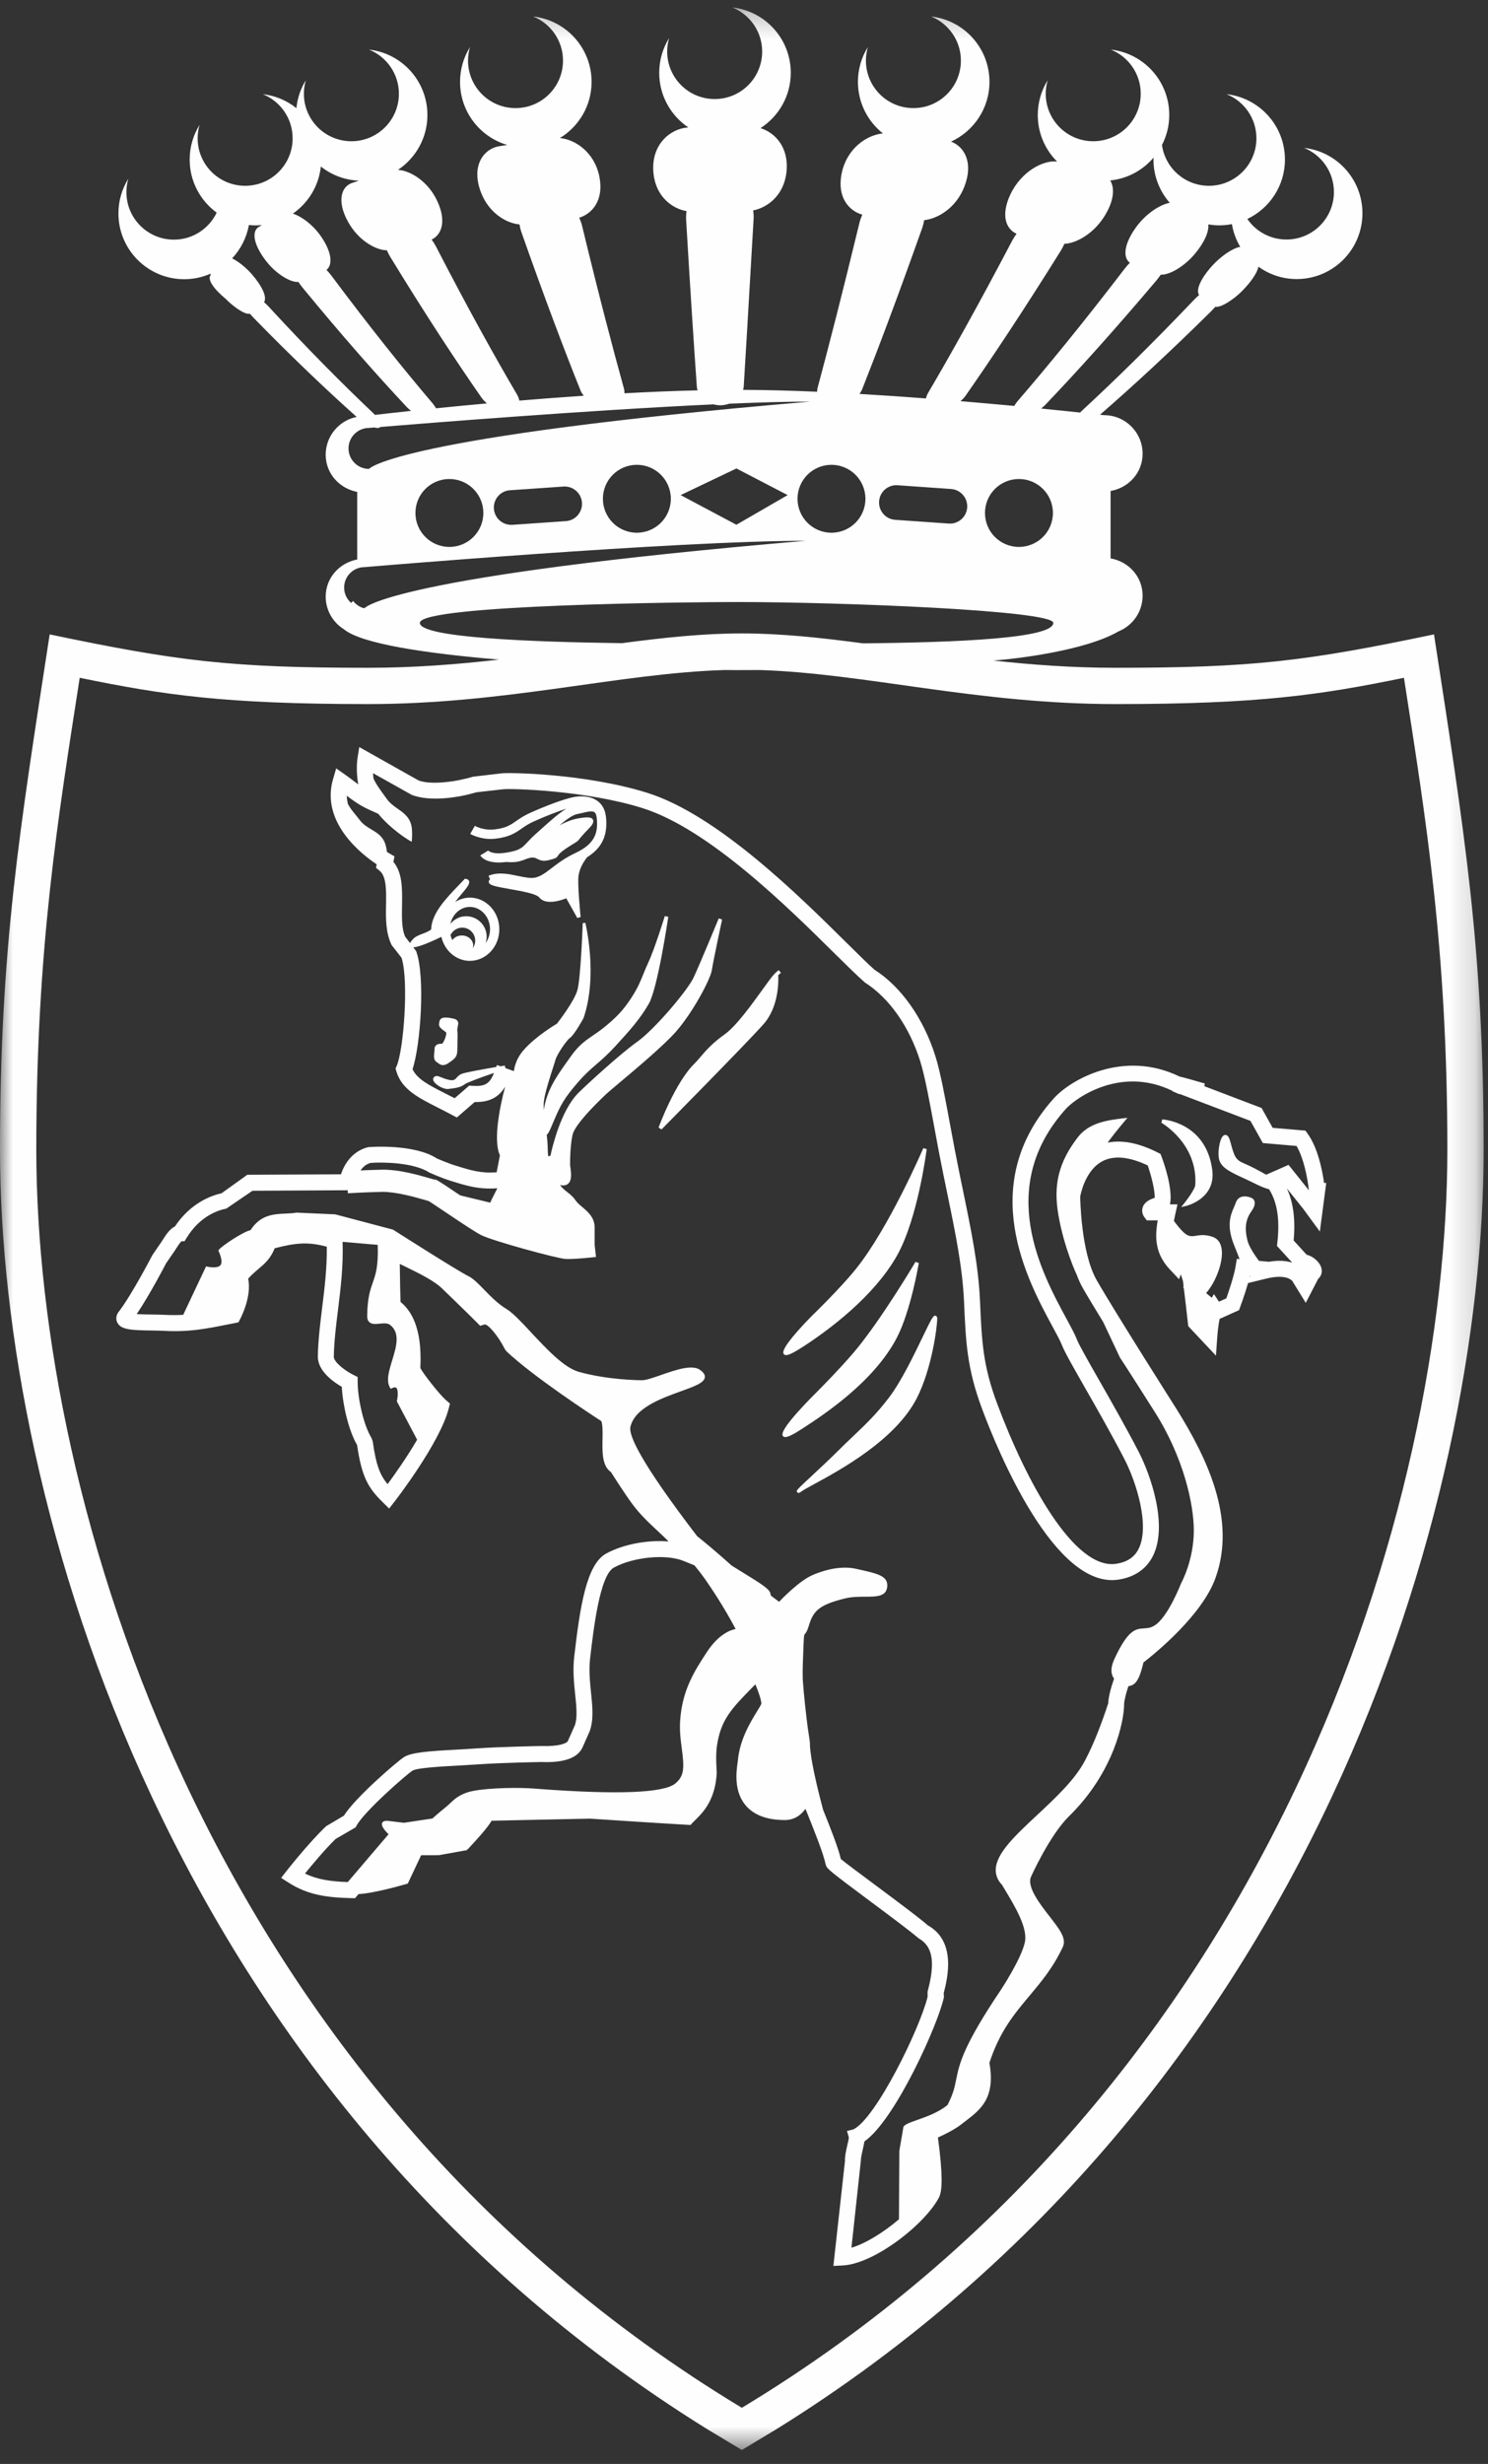 <?xml version="1.0" encoding="UTF-8"?>
<svg width="58px" height="96px" viewBox="0 0 58 96" version="1.1" xmlns="http://www.w3.org/2000/svg" xmlns:xlink="http://www.w3.org/1999/xlink">
    <rect x="0" y="0" width="58" height="96" fill="#333333" stroke="none"/>
    <!-- Generator: sketchtool 50.2 (55047) - http://www.bohemiancoding.com/sketch -->
    <title>12637021-51F5-4AD5-9A44-FD371174DDE9</title>
    <desc>Created with sketchtool.</desc>
    <defs>
        <polygon id="path-1" points="0.131 0.198 0.631 0.198 0.631 0.355 0.131 0.355"></polygon>
        <polygon id="path-3" points="0 0.279 0.5 0.279 0.5 0.296 0 0.296"></polygon>
        <polygon id="path-5" points="0.106 0.218 0.606 0.218 0.606 0.341 0.106 0.341"></polygon>
        <polygon id="path-7" points="0.018 0.231 0.518 0.231 0.518 0.332 0.018 0.332"></polygon>
        <polygon id="path-9" points="5.78313253e-05 0.254 57.831 0.254 57.831 95.421 5.78313253e-05 95.421"></polygon>
    </defs>
    <g id="*HOME-PUBBLICA-+-LOGO-+-HEADERR-+-FOOTER--{-no-symbols-}" stroke="none" stroke-width="1" fill="none" fill-rule="evenodd">
        <g id="HOME-PUBBLICA-BRANDIZZATA" transform="translate(-142, -62)">
            <g id="Group-7">
                <g id="Page-1" transform="translate(142, 62)">
                    <g id="Group-3" transform="translate(28.916, 95.168)">
                        <mask id="mask-2" fill="white">
                            <use xlink:href="#path-1"></use>
                        </mask>
                        <g id="Clip-2"></g>
                        <path d="M0.131,0.231 C0.216,0.184 0.204,0.19 0.131,0.231" id="Fill-1" fill="#FEFEFE" mask="url(#mask-2)"></path>
                    </g>
                    <g id="Group-6" transform="translate(28.916, 95.168)">
                        <mask id="mask-4" fill="white">
                            <use xlink:href="#path-3"></use>
                        </mask>
                        <g id="Clip-5"></g>
                        <path d="M0,0.296 C0.012,0.289 0.021,0.285 0.032,0.279 C0.013,0.289 0,0.296 0,0.296" id="Fill-4" fill="#FEFEFE" mask="url(#mask-4)"></path>
                    </g>
                    <g id="Group-9" transform="translate(28.916, 95.168)">
                        <mask id="mask-6" fill="white">
                            <use xlink:href="#path-5"></use>
                        </mask>
                        <g id="Clip-8"></g>
                        <path d="M0.106,0.24 C0.121,0.232 0.135,0.225 0.148,0.218 C0.135,0.225 0.12,0.232 0.106,0.24" id="Fill-7" fill="#FEFEFE" mask="url(#mask-6)"></path>
                    </g>
                    <g id="Group-12" transform="translate(28.916, 95.168)">
                        <mask id="mask-8" fill="white">
                            <use xlink:href="#path-7"></use>
                        </mask>
                        <g id="Clip-11"></g>
                        <path d="M0.018,0.315 C0.054,0.295 0.114,0.262 0.171,0.231 C0.138,0.249 0.092,0.274 0.018,0.315" id="Fill-10" fill="#FEFEFE" mask="url(#mask-8)"></path>
                    </g>
                    <g id="Group-15" transform="translate(0, 0.035)">
                        <mask id="mask-10" fill="white">
                            <use xlink:href="#path-9"></use>
                        </mask>
                        <g id="Clip-14"></g>
                        <path d="M28.916,93.777 C8.032,81.178 1.415,58.395 1.415,44.757 C1.415,36.906 2.255,31.871 3.107,26.373 C6.372,27.042 8.739,27.397 14.351,27.397 C19.765,27.397 24.13,26.193 28.255,26.07 C28.461,26.073 28.617,26.074 28.71,26.074 C29.019,26.074 29.324,26.073 29.628,26.071 C33.738,26.202 38.09,27.397 43.48,27.397 C49.092,27.397 51.459,27.042 54.724,26.373 C55.576,31.871 56.416,36.906 56.416,44.757 C56.416,58.395 49.8,81.178 28.916,93.777 Z M16.365,24.234 C16.365,23.519 26.973,23.421 28.71,23.421 C32.772,23.421 41.056,23.745 41.056,24.234 C41.056,24.84 37.322,24.994 33.639,25.031 C32.009,24.813 30.448,24.644 28.916,24.644 C27.4,24.644 25.855,24.81 24.244,25.024 C20.672,24.977 16.365,24.808 16.365,24.234 Z M14.212,22.061 C14.212,22.061 26.32,21.035 31.407,21.035 C15.144,22.418 14.212,23.659 14.212,23.659 C14.19,23.659 14.169,23.654 14.147,23.652 C13.994,23.6 13.861,23.504 13.762,23.377 C13.739,23.401 13.714,23.429 13.689,23.459 C13.522,23.312 13.414,23.099 13.414,22.859 C13.414,22.418 13.771,22.061 14.212,22.061 Z M18.84,19.951 C18.84,20.683 18.247,21.274 17.515,21.274 C16.786,21.274 16.193,20.683 16.193,19.951 C16.193,19.219 16.786,18.628 17.515,18.628 C18.247,18.628 18.84,19.219 18.84,19.951 Z M22.684,19.547 C22.71,19.92 22.43,20.243 22.059,20.269 L19.972,20.413 C19.599,20.437 19.277,20.157 19.251,19.786 C19.225,19.413 19.505,19.092 19.876,19.066 L21.963,18.922 C22.335,18.896 22.658,19.176 22.684,19.547 Z M26.148,19.398 C26.148,20.129 25.555,20.721 24.823,20.721 C24.093,20.721 23.5,20.129 23.5,19.398 C23.5,18.666 24.093,18.075 24.823,18.075 C25.555,18.075 26.148,18.666 26.148,19.398 Z M30.702,19.255 L28.704,20.41 L26.531,19.255 L28.704,18.217 L30.702,19.255 Z M13.585,17.436 C13.585,16.995 13.944,16.638 14.384,16.638 C14.384,16.638 14.457,16.632 14.591,16.62 C14.654,16.637 14.712,16.645 14.761,16.636 C14.795,16.629 14.818,16.616 14.835,16.6 C16.563,16.458 22.93,15.946 27.814,15.72 C27.9,15.742 27.988,15.756 28.079,15.756 L28.08,15.756 L28.08,15.756 C28.176,15.755 28.269,15.739 28.358,15.714 C28.382,15.707 28.406,15.701 28.43,15.693 C29.624,15.642 30.708,15.612 31.584,15.612 C15.317,16.995 14.384,18.235 14.384,18.235 C13.944,18.235 13.585,17.879 13.585,17.436 Z M10.461,11.9 C10.413,11.849 10.355,11.794 10.293,11.738 C10.42,11.539 10.211,11.102 9.81,10.642 C9.603,10.404 9.301,10.156 9.048,10.032 C9.38,9.678 9.612,9.23 9.701,8.733 C9.785,8.741 9.871,8.746 9.957,8.746 C10.041,8.746 10.125,8.741 10.207,8.733 C10.157,8.765 10.104,8.795 10.055,8.827 C9.777,9.044 9.941,9.613 10.432,10.21 C10.791,10.644 11.319,10.975 11.631,10.95 C11.676,11.018 11.726,11.087 11.781,11.156 C13.356,13.074 14.705,14.597 15.861,15.83 C15.907,15.877 15.963,15.926 16.023,15.974 C15.412,16.039 14.931,16.094 14.616,16.13 C14.597,16.11 14.578,16.09 14.558,16.071 C13.372,14.948 12.01,13.581 10.461,11.9 Z M13.992,7.004 C13.892,7.038 13.788,7.07 13.689,7.105 C13.234,7.296 13.144,7.941 13.645,8.739 C14.044,9.37 14.666,9.714 15.08,9.717 C15.115,9.797 15.156,9.879 15.205,9.963 C16.624,12.286 17.799,14.066 18.775,15.467 C18.83,15.542 18.9,15.615 18.978,15.683 C18.257,15.748 17.589,15.813 16.994,15.873 C16.96,15.811 16.918,15.747 16.866,15.684 C15.759,14.383 14.451,12.759 12.903,10.685 C12.849,10.615 12.789,10.547 12.726,10.481 C12.981,10.278 12.932,9.778 12.505,9.166 C12.202,8.728 11.769,8.404 11.416,8.288 C12.013,7.874 12.426,7.213 12.506,6.453 C12.917,6.78 13.431,6.981 13.992,7.004 Z M32.408,20.721 C31.679,20.721 31.086,20.129 31.086,19.398 C31.086,18.666 31.679,18.075 32.408,18.075 C33.14,18.075 33.733,18.666 33.733,19.398 C33.733,20.129 33.14,20.721 32.408,20.721 Z M34.985,18.871 L37.072,19.017 C37.445,19.045 37.725,19.366 37.699,19.739 C37.673,20.112 37.35,20.39 36.98,20.364 L34.893,20.218 C34.52,20.192 34.24,19.869 34.266,19.496 C34.292,19.125 34.614,18.845 34.985,18.871 Z M37.628,15.396 C38.632,13.959 39.855,12.127 41.358,9.718 C41.409,9.631 41.452,9.546 41.489,9.463 C41.926,9.451 42.591,9.099 43.027,8.425 C43.421,7.812 43.463,7.301 43.274,6.996 C43.95,6.928 44.548,6.596 44.966,6.104 C44.965,6.131 44.96,6.156 44.96,6.182 C44.96,6.828 45.201,7.416 45.595,7.867 C45.196,7.942 44.647,8.304 44.266,8.84 C43.802,9.492 43.767,10.001 44.04,10.203 C43.973,10.271 43.909,10.343 43.851,10.417 C42.194,12.581 40.812,14.263 39.658,15.602 C39.608,15.662 39.567,15.722 39.534,15.781 C38.891,15.721 38.186,15.658 37.44,15.595 C37.511,15.533 37.576,15.466 37.628,15.396 Z M47.524,8.746 C47.693,8.746 47.858,8.728 48.018,8.697 C48.071,9.016 48.183,9.315 48.343,9.584 C48.047,9.628 47.573,9.961 47.255,10.314 C46.809,10.806 46.6,11.259 46.739,11.46 C46.673,11.518 46.61,11.575 46.557,11.63 C44.873,13.398 43.416,14.819 42.157,15.982 C42.138,16 42.119,16.019 42.101,16.038 C41.699,15.996 41.185,15.942 40.581,15.882 C40.638,15.837 40.693,15.79 40.738,15.745 C41.953,14.472 43.386,12.89 45.084,10.882 C45.142,10.81 45.196,10.738 45.245,10.667 C45.577,10.687 46.147,10.356 46.557,9.876 C46.943,9.422 47.13,8.994 47.098,8.707 C47.237,8.731 47.378,8.746 47.524,8.746 Z M39.716,18.628 C40.448,18.628 41.041,19.219 41.041,19.951 C41.041,20.683 40.448,21.274 39.716,21.274 C38.986,21.274 38.393,20.683 38.393,19.951 C38.393,19.219 38.986,18.628 39.716,18.628 Z M55.895,24.682 C50.894,25.73 48.822,25.983 43.48,25.983 C41.801,25.983 40.226,25.866 38.725,25.702 C38.833,25.692 38.941,25.683 39.045,25.673 C39.547,25.627 42.279,25.333 43.604,24.562 C44.151,24.338 44.537,23.802 44.537,23.173 C44.537,22.431 43.993,21.845 43.289,21.721 L43.289,19.095 C43.993,18.971 44.537,18.385 44.537,17.645 C44.537,16.813 43.866,16.141 43.036,16.141 C43.036,16.141 42.977,16.135 42.877,16.123 C44.135,15.031 45.572,13.709 47.208,12.093 C47.264,12.036 47.319,11.977 47.371,11.918 C47.599,11.96 48.094,11.621 48.392,11.326 C48.743,10.976 49.003,10.609 49.052,10.356 C49.473,10.659 49.987,10.838 50.544,10.838 C51.959,10.838 53.106,9.69 53.106,8.275 C53.106,6.956 52.112,5.87 50.831,5.727 C51.512,6.002 51.994,6.667 51.994,7.447 C51.994,8.469 51.166,9.297 50.143,9.297 C49.51,9.297 48.953,8.98 48.619,8.497 C49.485,8.085 50.085,7.205 50.085,6.182 C50.085,4.863 49.091,3.779 47.81,3.634 C48.492,3.909 48.973,4.574 48.973,5.354 C48.973,6.376 48.143,7.204 47.121,7.204 C46.188,7.204 45.419,6.514 45.292,5.616 C45.472,5.265 45.576,4.868 45.576,4.446 C45.576,3.127 44.582,2.041 43.301,1.898 C43.982,2.171 44.464,2.838 44.464,3.618 C44.464,4.64 43.636,5.468 42.611,5.468 C41.591,5.468 40.761,4.64 40.761,3.618 C40.761,3.436 40.788,3.259 40.837,3.093 C40.593,3.486 40.451,3.949 40.451,4.446 C40.451,5.155 40.739,5.797 41.205,6.261 C40.689,6.19 39.813,6.628 39.382,7.543 C39,8.355 39.213,8.892 39.624,9.073 C39.565,9.154 39.509,9.239 39.46,9.329 C38.121,11.878 37.046,13.795 36.17,15.284 C36.131,15.355 36.108,15.422 36.093,15.488 C35.249,15.424 34.376,15.364 33.501,15.313 C33.54,15.259 33.574,15.204 33.6,15.145 C34.217,13.587 34.983,11.563 35.953,8.829 C35.985,8.73 36.007,8.635 36.023,8.543 C36.545,8.488 37.259,8.081 37.588,7.242 C37.95,6.313 37.601,5.685 37.072,5.483 C37.954,5.077 38.568,4.188 38.568,3.155 C38.568,1.836 37.572,0.749 36.291,0.607 C36.972,0.88 37.454,1.547 37.454,2.327 C37.454,3.349 36.626,4.177 35.602,4.177 C34.579,4.177 33.752,3.349 33.752,2.327 C33.752,2.144 33.777,1.968 33.828,1.801 C33.581,2.194 33.441,2.657 33.441,3.155 C33.441,3.97 33.822,4.694 34.415,5.164 C33.797,5.219 32.994,5.743 32.801,6.751 C32.627,7.666 33.099,8.184 33.612,8.329 C33.572,8.42 33.535,8.514 33.508,8.615 C32.826,11.429 32.293,13.5 31.866,15.087 C31.855,15.136 31.85,15.183 31.85,15.228 C30.85,15.185 29.875,15.158 28.965,15.154 C28.974,15.118 28.985,15.082 28.988,15.044 C29.066,13.784 29.159,12.217 29.274,10.217 C29.307,9.664 29.34,9.081 29.376,8.46 C29.379,8.355 29.372,8.257 29.358,8.162 C29.91,8.057 30.56,7.583 30.657,6.657 C30.754,5.709 30.217,5.135 29.644,4.957 C30.353,4.5 30.823,3.706 30.823,2.802 C30.823,1.483 29.827,0.397 28.546,0.254 C29.227,0.529 29.708,1.195 29.708,1.974 C29.708,2.996 28.881,3.824 27.858,3.824 C26.834,3.824 26.006,2.996 26.006,1.974 C26.006,1.792 26.032,1.613 26.082,1.447 C25.838,1.84 25.695,2.305 25.695,2.802 C25.695,3.689 26.147,4.472 26.833,4.932 C26.822,4.932 26.81,4.932 26.799,4.933 C26.124,4.983 25.356,5.604 25.472,6.723 C25.567,7.638 26.214,8.098 26.759,8.19 C26.746,8.285 26.74,8.384 26.742,8.488 C26.911,11.35 27.049,13.449 27.163,15.052 C27.168,15.094 27.179,15.134 27.191,15.174 C26.257,15.196 25.296,15.236 24.34,15.288 C24.341,15.233 24.338,15.176 24.324,15.117 C23.888,13.546 23.351,11.501 22.68,8.729 C22.653,8.63 22.617,8.537 22.577,8.447 C23.083,8.294 23.538,7.769 23.367,6.869 C23.183,5.9 22.422,5.396 21.824,5.344 C22.564,4.894 23.059,4.083 23.059,3.155 C23.059,1.836 22.063,0.751 20.782,0.607 C21.464,0.882 21.945,1.547 21.945,2.327 C21.945,3.349 21.117,4.177 20.095,4.177 C19.071,4.177 18.243,3.349 18.243,2.327 C18.243,2.144 18.269,1.968 18.319,1.801 C18.074,2.194 17.932,2.657 17.932,3.155 C17.932,4.318 18.708,5.3 19.771,5.613 C19.652,5.632 19.531,5.65 19.412,5.67 C18.805,5.803 18.366,6.472 18.749,7.466 C19.061,8.274 19.747,8.666 20.25,8.709 C20.265,8.8 20.285,8.894 20.317,8.992 C21.259,11.663 22.016,13.654 22.632,15.189 C22.662,15.258 22.706,15.323 22.754,15.384 C21.89,15.442 21.045,15.506 20.243,15.573 C20.228,15.501 20.201,15.425 20.158,15.346 C19.3,13.887 18.258,12.019 16.983,9.548 C16.935,9.461 16.882,9.378 16.825,9.299 C17.218,9.111 17.408,8.58 17.046,7.803 C16.692,7.036 16.006,6.614 15.512,6.583 C16.204,6.123 16.66,5.338 16.66,4.446 C16.66,3.127 15.666,2.041 14.385,1.898 C15.066,2.173 15.548,2.838 15.548,3.618 C15.548,4.64 14.72,5.468 13.697,5.468 C12.673,5.468 11.845,4.64 11.845,3.618 C11.845,3.436 11.871,3.259 11.922,3.093 C11.72,3.414 11.594,3.783 11.554,4.179 C11.186,3.885 10.736,3.69 10.244,3.634 C10.925,3.909 11.406,4.574 11.406,5.354 C11.406,6.376 10.578,7.204 9.556,7.204 C8.532,7.204 7.704,6.376 7.704,5.354 C7.704,5.172 7.73,4.995 7.78,4.829 C7.536,5.222 7.393,5.685 7.393,6.182 C7.393,7.032 7.809,7.784 8.446,8.25 C8.148,8.872 7.515,9.302 6.779,9.302 C5.757,9.302 4.927,8.475 4.927,7.45 C4.927,7.268 4.953,7.092 5.003,6.926 C4.759,7.318 4.616,7.783 4.616,8.28 C4.616,9.695 5.765,10.844 7.18,10.844 C7.546,10.844 7.893,10.766 8.208,10.628 C8.208,10.646 8.209,10.664 8.209,10.682 C8.078,10.85 8.313,11.209 8.796,11.608 C8.806,11.616 8.812,11.624 8.82,11.632 C9.075,11.89 9.534,12.237 9.741,12.188 C9.789,12.243 9.838,12.299 9.89,12.353 C11.389,13.89 12.723,15.156 13.902,16.209 C13.214,16.347 12.695,16.955 12.695,17.683 C12.695,18.415 13.23,18.997 13.924,19.131 L13.924,21.763 C13.23,21.896 12.695,22.479 12.695,23.211 C12.695,23.749 12.981,24.218 13.406,24.483 C14.096,25.055 16.631,25.426 19.451,25.664 C17.848,25.848 16.158,25.983 14.351,25.983 C9.01,25.983 6.937,25.73 1.936,24.682 C0.767,32.299 5.78313253e-05,36.877 5.78313253e-05,44.756 C5.78313253e-05,58.581 6.617,81.583 27.529,94.586 L28.916,95.421 L30.303,94.586 C51.215,81.583 57.831,58.581 57.831,44.756 C57.831,36.877 57.066,32.299 55.895,24.682 Z" id="Fill-13" fill="#FEFEFE" mask="url(#mask-10)"></path>
                    </g>
                    <path d="M23.621,31.834 C23.618,31.798 23.609,31.766 23.603,31.732 C23.599,31.713 23.597,31.692 23.592,31.674 C23.544,31.482 23.447,31.326 23.3,31.215 C22.989,30.979 22.565,31.023 22.398,31.048 C21.996,31.119 21.23,31.415 20.648,31.678 C20.418,31.782 20.262,31.891 20.122,31.986 C19.887,32.15 19.716,32.267 19.27,32.316 C18.842,32.367 18.511,32.179 18.509,32.176 L18.328,32.491 C18.343,32.5 18.674,32.687 19.126,32.687 C19.186,32.687 19.248,32.684 19.31,32.676 C19.846,32.617 20.082,32.456 20.329,32.285 C20.461,32.193 20.597,32.099 20.798,32.009 C21.26,31.8 21.729,31.618 22.08,31.507 C21.788,31.68 21.462,31.972 21.142,32.259 L20.892,32.483 C20.749,32.608 20.65,32.714 20.564,32.807 C20.357,33.03 20.263,33.132 19.772,33.214 C19.178,33.317 19.03,33.14 19.029,33.139 L18.721,33.329 C18.758,33.391 18.978,33.684 19.735,33.584 C19.746,33.585 19.757,33.585 19.767,33.586 C19.824,33.591 19.877,33.593 19.927,33.593 C20.082,33.593 20.204,33.574 20.306,33.539 C20.359,33.526 20.411,33.508 20.462,33.486 C20.751,33.367 20.839,33.411 20.943,33.464 C21.046,33.516 21.166,33.574 21.417,33.506 C21.667,33.442 21.697,33.422 21.746,33.343 C21.777,33.293 21.836,33.198 22.22,32.957 C22.287,32.915 22.338,32.883 22.377,32.86 C22.512,32.778 22.519,32.773 22.577,32.699 C22.621,32.643 22.704,32.537 22.955,32.279 C23.057,32.174 23.167,32.04 23.11,31.934 C23.052,31.822 22.864,31.83 22.519,31.889 C22.313,31.925 22.065,32.02 21.811,32.154 C22.073,31.934 22.327,31.748 22.494,31.719 C22.558,31.707 22.626,31.691 22.698,31.674 C22.868,31.633 23.08,31.579 23.172,31.646 C23.212,31.674 23.234,31.732 23.247,31.792 C23.251,31.809 23.254,31.827 23.256,31.845 C23.258,31.853 23.259,31.862 23.26,31.87 C23.319,32.427 23.203,32.871 22.443,33.227 C22.016,33.428 21.729,33.649 21.497,33.826 C21.273,33.997 21.096,34.133 20.878,34.189 C20.696,34.235 20.45,34.182 20.191,34.128 C19.829,34.052 19.42,33.963 19.043,34.122 L19.101,34.262 C19.071,34.287 19.047,34.32 19.052,34.364 C19.065,34.488 19.265,34.533 19.878,34.641 C20.311,34.718 20.903,34.821 21.016,34.963 C21.273,35.287 21.88,35.077 22.072,34.999 L22.503,35.768 L22.632,35.727 C22.631,35.713 22.499,34.42 22.552,34.106 C22.605,33.782 22.778,33.54 22.882,33.401 C23.466,33.039 23.695,32.545 23.621,31.834 L23.621,31.834 Z" id="Fill-16" fill="#FEFEFE"></path>
                    <path d="M17.676,39.688 C17.476,39.645 17.172,39.585 17.132,39.789 L17.123,39.828 C17.097,39.942 17.102,40.001 17.253,40.121 C17.284,40.146 17.311,40.165 17.334,40.182 C17.41,40.236 17.41,40.236 17.378,40.362 C17.343,40.506 17.275,40.616 17.239,40.666 C17.181,40.663 17.07,40.664 17,40.724 C16.959,40.759 16.938,40.808 16.938,40.865 C16.938,40.909 16.933,40.956 16.928,41.003 C16.913,41.144 16.896,41.303 17.02,41.38 C17.04,41.392 17.058,41.405 17.076,41.419 C17.135,41.464 17.192,41.499 17.267,41.499 C17.331,41.499 17.408,41.473 17.51,41.401 C17.761,41.224 17.827,41.165 17.827,40.865 C17.827,40.771 17.829,40.681 17.831,40.596 C17.837,40.436 17.841,40.286 17.826,40.154 C17.819,40.1 17.831,40.046 17.843,39.994 C17.86,39.919 17.877,39.843 17.834,39.777 C17.805,39.733 17.753,39.703 17.676,39.688" id="Fill-18" fill="#FEFEFE"></path>
                    <path d="M31.35,55.612 C32.093,55.127 34.067,53.839 34.961,52.113 C35.496,51.076 35.801,49.287 35.814,49.211 L35.685,49.164 C35.672,49.187 34.365,51.389 33.334,52.627 C32.706,53.379 31.605,54.471 31.593,54.482 L31.592,54.483 C30.771,55.327 30.409,55.82 30.516,55.951 C30.537,55.975 30.564,55.991 30.609,55.991 C30.711,55.991 30.905,55.903 31.306,55.642 L31.35,55.612 Z" id="Fill-20" fill="#FEFEFE"></path>
                    <path d="M36.466,51.265 C36.387,51.244 36.341,51.303 35.974,52.069 C35.639,52.765 35.134,53.816 34.659,54.442 C34.167,55.09 33.752,55.484 33.271,55.942 C33.064,56.138 32.85,56.341 32.609,56.583 C32.38,56.813 32.026,57.144 31.713,57.435 C31.023,58.078 31.023,58.078 31.076,58.141 C31.092,58.16 31.109,58.168 31.126,58.168 C31.161,58.168 31.203,58.137 31.25,58.103 C31.325,58.047 31.505,57.949 31.733,57.825 C32.756,57.269 34.885,56.111 35.726,54.494 C36.321,53.345 36.532,51.689 36.532,51.371 C36.532,51.296 36.496,51.272 36.466,51.265" id="Fill-22" fill="#FEFEFE"></path>
                    <path d="M30.193,37.936 L30.193,37.938 C30.096,38.036 29.933,38.261 29.717,38.562 C29.283,39.163 28.69,39.985 28.25,40.297 C27.759,40.646 27.51,40.938 27.309,41.173 C27.225,41.272 27.153,41.357 27.074,41.435 L27.072,41.436 C26.321,42.173 25.695,43.862 25.67,43.933 L25.784,44.006 C25.817,43.971 29.119,40.63 29.763,39.901 C30.369,39.216 30.346,38.2 30.335,37.994 L30.44,37.902 L30.349,37.798 L30.193,37.936 Z" id="Fill-24" fill="#FEFEFE"></path>
                    <path d="M30.641,52.797 C30.745,52.797 30.937,52.708 31.338,52.447 C32.301,51.819 34.053,50.525 34.958,48.93 C35.781,47.477 36.118,44.797 36.121,44.771 L35.988,44.735 C35.976,44.766 34.662,47.819 33.367,49.434 C32.755,50.199 31.637,51.276 31.626,51.287 L31.624,51.289 C30.803,52.133 30.442,52.626 30.549,52.756 C30.569,52.782 30.597,52.797 30.641,52.797" id="Fill-26" fill="#FEFEFE"></path>
                    <path d="M45.304,43.614 L45.268,43.744 C45.282,43.752 46.695,44.559 46.59,46.174 C46.578,46.311 46.324,46.677 46.165,46.874 L46.041,47.029 L46.235,46.985 C46.247,46.982 47.401,46.707 47.252,45.581 C47.006,43.711 45.321,43.615 45.304,43.614" id="Fill-28" fill="#FEFEFE"></path>
                    <path d="M49.354,45.769 C49.116,45.634 48.78,45.451 48.537,45.349 C48.16,45.192 48.124,45.106 47.955,44.479 C47.912,44.319 47.861,44.24 47.79,44.221 C47.763,44.216 47.715,44.211 47.664,44.266 C47.527,44.412 47.448,44.958 47.529,45.208 C47.628,45.511 47.976,45.672 48.458,45.896 C48.589,45.957 48.729,46.022 48.876,46.095 C49.129,46.223 49.325,46.302 49.466,46.335 C49.783,46.833 49.891,47.51 49.79,48.402 L49.774,48.543 L50.371,49.197 C50.148,49.122 49.849,49.094 49.458,49.16 L49.07,49.125 C48.892,48.883 48.682,48.564 48.625,48.336 C48.505,47.857 48.549,47.516 48.777,47.196 C48.896,47.027 48.935,46.889 48.892,46.785 C48.858,46.7 48.775,46.664 48.747,46.66 C48.738,46.657 48.529,46.568 48.353,46.646 C48.265,46.686 48.202,46.76 48.167,46.865 C48.149,46.917 48.125,46.973 48.099,47.032 C47.968,47.335 47.789,47.75 48.115,48.542 C48.21,48.773 48.272,48.936 48.316,49.057 L48.209,49.047 L48.163,49.334 C48.099,49.723 47.891,50.33 47.8,50.587 L47.511,50.716 L47.318,50.419 L47.234,50.563 L47.012,50.381 C47.385,49.964 47.722,49.112 47.607,48.598 C47.561,48.395 47.448,48.256 47.279,48.195 C46.991,48.092 46.794,48.12 46.633,48.145 C46.429,48.18 46.292,48.195 46.052,47.931 C45.919,47.785 45.826,47.665 45.757,47.566 C45.773,47.481 45.792,47.395 45.812,47.303 L45.896,46.924 L45.605,46.924 C45.725,46.306 45.358,45.283 45.278,45.072 L45.236,44.959 L45.127,44.904 C44.389,44.531 43.737,44.405 43.175,44.519 C43.311,44.328 43.524,44.052 43.863,43.651 L43.947,43.553 L43.818,43.567 C43.075,43.651 42.426,43.767 42,44.325 C41.264,45.291 41.048,46.168 41.257,47.353 C41.479,48.622 41.956,49.641 41.961,49.651 L41.963,49.65 C42.034,49.843 42.115,50.026 42.209,50.19 C42.387,50.501 42.673,50.974 43.001,51.509 L43.654,52.893 C43.657,52.898 43.993,53.403 45.016,55.021 C46.136,56.79 46.533,58.608 46.533,59.628 C46.533,60.8 46.042,61.68 46.033,61.696 C46.028,61.71 45.53,63.003 45.005,63.331 C44.85,63.429 44.722,63.436 44.588,63.445 C44.272,63.464 43.974,63.482 43.443,64.625 C43.259,65.019 43.316,65.261 43.425,65.405 C43.316,65.709 43.206,66.103 43.196,66.366 C42.959,67.09 42.657,67.903 42.288,68.602 C41.896,69.345 41.148,70.042 40.426,70.717 C39.571,71.515 38.832,72.204 38.812,72.84 C38.806,73.06 38.89,73.263 39.056,73.437 L39.146,73.586 C39.575,74.298 40.06,75.104 39.949,75.665 C39.818,76.307 39.031,77.501 39.023,77.513 C37.534,79.724 37.394,80.412 37.271,81.019 C37.209,81.324 37.155,81.588 36.931,82.016 C36.581,82.305 36.1,82.474 35.749,82.598 C35.406,82.72 35.197,82.794 35.205,82.925 L35.054,83.805 L35.04,86.467 C34.458,86.964 33.753,87.408 33.188,87.575 L33.558,84.153 C33.553,84.083 33.607,83.842 33.637,83.713 C33.662,83.598 33.683,83.507 33.696,83.431 C34.912,82.584 36.603,78.784 36.794,77.804 L36.783,77.66 C36.952,77.024 37.262,75.626 36.168,75.017 C35.862,74.746 35.067,74.153 34.297,73.579 C33.679,73.119 32.918,72.554 32.774,72.431 C32.674,71.991 32.368,71.221 32.082,70.508 C31.832,69.566 31.591,68.53 31.569,67.982 C31.576,67.963 31.573,67.937 31.567,67.904 C31.567,67.852 31.547,67.72 31.516,67.52 L31.487,67.335 C31.424,66.844 31.338,66.115 31.29,65.434 C31.285,65.201 31.286,64.994 31.294,64.8 L31.299,64.665 C31.332,63.741 31.334,63.704 31.37,63.668 C31.403,63.634 31.455,63.582 31.54,63.3 C31.713,62.722 31.999,62.512 32.931,62.279 C33.195,62.213 33.476,62.212 33.724,62.211 C34.174,62.209 34.563,62.208 34.584,61.797 C34.606,61.398 34.208,61.31 33.413,61.134 L33.363,61.123 C32.678,60.97 31.941,61.248 31.657,61.374 C31.154,61.6 30.517,62.251 30.367,62.409 L30.048,62.168 L30.025,62.071 C29.995,61.914 29.645,61.693 29.029,61.314 C28.868,61.215 28.699,61.112 28.534,61.007 L28.493,60.974 C27.955,60.492 27.444,60.065 27.173,59.852 C24.899,56.882 24.503,55.898 24.572,55.596 C24.741,54.855 25.774,54.483 26.528,54.211 C27.059,54.02 27.442,53.882 27.473,53.668 C27.487,53.571 27.428,53.477 27.292,53.377 C26.981,53.149 26.336,53.374 25.77,53.571 C25.47,53.676 25.186,53.776 25.029,53.776 C24.897,53.776 23.701,53.766 22.565,53.451 C21.985,53.289 21.303,52.558 20.701,51.912 C20.32,51.503 19.991,51.151 19.742,51.001 C19.413,50.804 19.129,50.512 18.878,50.256 C18.647,50.017 18.446,49.811 18.252,49.717 C17.865,49.533 15.345,47.925 15.319,47.909 L13.07,47.314 L11.557,47.246 C11.424,47.27 11.282,47.277 11.132,47.283 C10.672,47.303 10.151,47.326 9.765,47.93 C9.505,47.975 8.642,48.541 8.528,48.697 L8.509,48.723 L8.523,48.75 C8.577,48.861 8.697,49.173 8.59,49.299 C8.488,49.416 8.18,49.376 8.071,49.35 L8.032,49.34 L7.141,51.228 C6.921,51.239 6.692,51.242 6.443,51.23 C6.295,51.222 6.116,51.219 5.932,51.216 C5.761,51.214 5.52,51.211 5.329,51.198 C5.845,50.435 6.462,49.248 6.473,49.221 L6.734,48.843 C6.767,48.8 6.806,48.74 6.848,48.673 C6.902,48.589 7.007,48.424 7.072,48.361 L7.192,48.362 L7.285,48.213 C7.813,47.359 8.534,47.143 8.819,47.091 L9.842,46.394 L13.553,46.374 L13.56,46.492 C13.563,46.492 14.17,46.453 14.912,46.437 C15.45,46.434 16.212,46.651 16.544,46.748 C16.615,46.769 16.665,46.782 16.705,46.793 C16.818,46.86 17.084,47.041 17.388,47.244 C18.052,47.689 18.539,48.014 18.764,48.126 C19.204,48.346 21.688,49.028 22.044,49.051 C22.076,49.053 22.113,49.053 22.155,49.053 C22.501,49.053 23.102,48.988 23.231,48.974 L23.179,48.51 L23.179,47.833 C23.179,47.438 22.924,47.221 22.698,47.03 C22.592,46.941 22.493,46.856 22.43,46.763 C22.338,46.625 22.227,46.537 22.118,46.451 C22.013,46.369 21.913,46.29 21.827,46.167 C21.849,46.174 21.871,46.18 21.895,46.183 C21.914,46.185 21.932,46.187 21.95,46.187 C22.037,46.186 22.108,46.16 22.161,46.105 C22.3,45.962 22.26,45.679 22.234,45.491 C22.227,45.443 22.221,45.404 22.221,45.379 C22.221,44.777 22.274,44.41 22.319,44.207 C22.355,44.047 22.573,43.627 23.633,42.622 C23.699,42.56 23.878,42.41 24.105,42.219 C24.764,41.666 25.866,40.742 26.346,40.197 C26.993,39.464 27.693,38.161 27.748,37.79 C27.797,37.459 28.143,35.84 28.146,35.825 L28.015,35.783 C28.007,35.802 27.263,37.608 27.029,38.099 C26.812,38.565 25.525,40.105 24.831,40.594 C24.149,41.08 22.853,42.275 22.554,42.572 C21.853,43.26 21.513,44.755 21.457,45.025 L21.37,45.054 C21.357,44.963 21.349,44.867 21.349,44.76 C21.349,44.59 21.332,44.402 21.31,44.21 C21.374,44.176 21.431,44.044 21.553,43.752 L21.602,43.638 C21.853,43.052 21.988,42.793 22.527,42.169 C22.813,41.84 23.025,41.657 23.252,41.462 C23.459,41.283 23.673,41.098 23.961,40.787 C24.561,40.136 24.951,39.697 25.293,39.102 C25.631,38.512 26.032,35.836 26.049,35.722 L25.914,35.691 C25.91,35.704 25.515,36.979 25.269,37.503 C25.185,37.684 25.127,37.829 25.07,37.969 C24.961,38.238 24.868,38.47 24.638,38.832 C24.286,39.385 23.996,39.665 23.518,40.051 C23.375,40.165 23.245,40.253 23.119,40.339 C22.811,40.549 22.545,40.729 22.22,41.2 C22.169,41.272 22.117,41.345 22.065,41.418 C21.69,41.947 21.306,42.492 21.198,43.248 C21.191,43.128 21.188,43.016 21.198,42.922 C21.233,42.603 21.422,42.016 21.546,41.627 C21.596,41.477 21.634,41.357 21.649,41.299 C21.694,41.112 22.077,40.532 22.216,40.439 C22.373,40.335 22.705,39.743 22.745,39.668 C23.317,37.996 22.82,35.976 22.815,35.955 L22.714,35.966 C22.713,35.988 22.638,38.113 22.506,38.579 C22.38,39.017 21.776,39.799 21.709,39.884 C21.616,39.939 20.866,40.39 20.41,40.913 C20.153,41.206 20.061,41.508 20.031,41.733 L19.701,41.615 L19.677,41.517 C19.651,41.521 19.589,41.531 19.506,41.545 L19.37,41.496 L19.342,41.572 C18.888,41.649 18.137,41.781 17.996,41.839 C17.901,41.877 17.845,41.938 17.8,41.988 C17.73,42.066 17.685,42.112 17.507,42.075 C17.368,42.045 17.265,42.002 17.19,41.971 C17.082,41.927 16.982,41.884 16.904,41.982 C16.887,42.006 16.864,42.057 16.906,42.13 C16.984,42.265 17.257,42.43 17.445,42.43 C17.456,42.43 17.467,42.429 17.478,42.428 L17.515,42.423 C17.715,42.4 17.964,42.369 18.115,42.244 C18.188,42.182 18.743,41.979 19.254,41.804 C19.09,42.234 18.891,42.337 18.417,42.307 L18.288,42.299 L17.722,42.789 C17.601,42.726 17.484,42.667 17.37,42.61 C16.729,42.284 16.251,42.043 16.081,41.655 C16.394,40.729 16.584,38.018 16.218,37.052 L16.109,36.91 C16.248,36.903 16.546,36.819 17.204,36.501 C17.327,37.037 17.777,37.437 18.314,37.437 C18.948,37.437 19.463,36.885 19.463,36.206 C19.463,35.526 18.948,34.973 18.314,34.973 C18.103,34.973 17.909,35.039 17.739,35.145 C17.828,35.028 17.92,34.918 18.001,34.821 C18.21,34.571 18.324,34.434 18.282,34.325 C18.27,34.293 18.238,34.253 18.156,34.242 L18.12,34.237 L18.097,34.262 C18.034,34.328 17.972,34.394 17.91,34.458 C17.375,35.014 16.822,35.59 16.807,36.209 C16.734,36.279 16.606,36.328 16.483,36.376 C16.347,36.427 16.207,36.48 16.119,36.569 C16.06,36.628 16.009,36.688 15.983,36.744 L15.795,36.498 C15.655,36.199 15.662,35.732 15.67,35.278 C15.681,34.65 15.692,34.003 15.335,33.582 L15.376,33.365 L15.183,33.254 C15.18,33.253 15.141,33.229 15.08,33.19 C15.068,33.079 15.047,32.961 15.012,32.866 C14.904,32.57 14.687,32.441 14.475,32.316 C14.319,32.223 14.157,32.127 14.03,31.96 C13.96,31.867 13.897,31.791 13.84,31.722 C13.72,31.575 13.629,31.462 13.556,31.309 C13.535,31.209 13.519,31.108 13.517,31.003 C13.783,31.205 14.022,31.38 14.386,31.546 L14.742,31.707 C15.274,32.348 15.941,32.737 15.954,32.744 L16.05,32.798 L16.057,32.689 C16.058,32.676 16.08,32.37 16.038,32.174 C15.963,31.833 15.732,31.672 15.509,31.515 C15.355,31.407 15.196,31.295 15.07,31.12 L14.96,30.966 C14.791,30.733 14.666,30.56 14.561,30.344 C14.551,30.266 14.543,30.193 14.539,30.124 L16.051,30.971 C16.755,31.245 17.874,31.081 18.565,30.869 L19.615,30.751 C19.931,30.714 22.846,30.794 25.048,31.487 C27.631,32.298 30.728,35.362 32.577,37.193 C33.033,37.643 33.408,38.013 33.715,38.282 C34.659,38.882 35.442,39.996 35.865,41.335 C36.049,41.92 36.231,42.909 36.425,43.957 L36.604,44.917 C36.713,45.481 36.822,46.013 36.928,46.523 C37.245,48.058 37.518,49.384 37.578,50.733 C37.645,52.286 37.689,53.313 38.281,54.896 C38.896,56.551 41.116,61.931 43.6,61.544 C44.217,61.45 44.679,61.136 44.933,60.636 C45.545,59.435 44.841,57.448 44.384,56.565 C43.875,55.584 43.3,54.577 42.838,53.768 C42.422,53.039 42.062,52.409 41.974,52.184 C41.896,51.983 41.755,51.724 41.577,51.394 C40.605,49.603 38.798,46.269 41.54,43.211 C41.898,42.808 43.655,41.512 45.696,42.5 L45.692,42.512 L45.967,42.632 L45.975,42.62 L48.74,43.671 L49.223,44.535 L50.537,44.649 C50.798,45.091 50.955,45.806 51.019,46.377 L50.226,45.385 L49.354,45.769 Z M48.708,49.763 C48.712,49.749 48.715,49.734 48.719,49.719 L48.739,49.721 L48.708,49.763 Z M11.888,72.996 C12.174,72.644 12.677,72.042 13.081,71.65 L13.861,71.197 L13.903,71.122 C14.205,70.574 15.806,69.166 16.081,68.986 C16.257,68.878 17.21,68.825 17.841,68.791 C18.109,68.776 18.38,68.76 18.632,68.743 C19.586,68.676 21.102,68.652 21.1,68.651 C21.967,68.688 22.507,68.499 22.699,68.096 L22.985,67.453 C23.146,67.005 23.094,66.494 23.038,65.954 C22.994,65.523 22.949,65.077 23.001,64.621 C23.132,63.487 23.376,61.377 23.927,61.076 C24.69,60.661 25.959,60.539 26.639,60.815 L27.07,60.99 C27.212,61.163 27.349,61.338 27.474,61.515 C27.702,61.839 28.204,62.582 28.674,63.468 C28.457,63.511 27.999,63.683 27.549,64.373 C27.075,65.099 26.585,65.851 26.51,67.057 C26.485,67.445 26.533,67.812 26.576,68.137 C26.665,68.82 26.695,69.191 26.318,69.492 C25.86,69.859 24.075,69.927 21.014,69.701 C20.824,69.686 20.68,69.675 20.592,69.672 C19.923,69.638 18.695,69.677 18.223,69.832 C17.874,69.949 17.715,70.098 17.546,70.257 C17.481,70.317 17.409,70.386 17.313,70.461 C17.093,70.638 16.94,70.775 16.855,70.852 L15.743,71.019 L15.089,70.94 C14.979,70.94 14.913,70.971 14.891,71.035 C14.854,71.143 14.993,71.317 15.145,71.465 L13.556,73.328 C12.897,73.306 12.378,73.234 11.888,72.996 Z M15.108,57.825 C14.818,57.481 14.661,57.099 14.527,56.154 L14.484,56.032 C14.164,55.516 13.941,54.465 13.941,53.844 L13.941,53.65 L13.768,53.564 C13.456,53.411 13.007,53.07 13.011,52.857 C13.024,52.246 13.098,51.647 13.178,51.011 C13.28,50.18 13.385,49.32 13.354,48.384 L14.723,48.502 C14.751,49.339 14.645,49.644 14.532,49.967 C14.43,50.258 14.326,50.558 14.312,51.248 C14.309,51.371 14.336,51.459 14.397,51.513 C14.492,51.602 14.64,51.588 14.798,51.572 C14.949,51.558 15.107,51.543 15.207,51.622 C15.612,51.937 15.446,52.478 15.287,53.001 C15.16,53.414 15.04,53.805 15.206,54.072 L15.231,54.113 L15.273,54.09 C15.351,54.05 15.408,54.042 15.442,54.07 C15.531,54.138 15.507,54.418 15.472,54.58 L15.468,54.597 L16.259,56.094 C15.86,56.778 15.381,57.454 15.108,57.825 Z M14.448,45.309 C14.878,45.275 16.119,45.282 16.737,45.686 C16.737,45.686 17.214,45.898 17.529,45.995 C18.211,46.208 18.653,46.347 19.386,46.297 L19.172,46.719 L19.109,46.858 L17.992,46.587 C17.973,46.582 17.95,46.574 17.926,46.566 C17.907,46.553 17.887,46.539 17.868,46.527 C17.008,45.949 17.006,45.953 16.925,45.957 L16.784,45.918 C16.383,45.802 15.58,45.561 14.893,45.573 C14.577,45.58 14.288,45.591 14.053,45.602 C14.145,45.47 14.272,45.353 14.448,45.309 Z M18.17,35.698 C17.922,35.698 17.702,35.815 17.556,35.993 C17.642,35.616 17.948,35.335 18.314,35.335 C18.747,35.335 19.101,35.726 19.101,36.206 C19.101,36.411 19.034,36.596 18.926,36.745 C18.952,36.666 18.97,36.584 18.97,36.497 C18.97,36.056 18.611,35.698 18.17,35.698 Z M18.018,36.142 C18.297,36.142 18.523,36.37 18.523,36.649 C18.523,36.761 18.487,36.862 18.426,36.946 C18.437,36.911 18.445,36.876 18.445,36.839 C18.445,36.623 18.246,36.447 18.003,36.447 C17.847,36.447 17.71,36.519 17.632,36.627 C17.601,36.567 17.577,36.503 17.56,36.434 C17.641,36.262 17.815,36.142 18.018,36.142 Z M51.446,47.983 L51.695,46.087 L51.611,46.092 C51.537,45.565 51.362,44.714 50.968,44.169 L50.885,44.052 L49.606,43.942 L49.175,43.17 L46.945,42.321 L46.96,42.215 C46.463,42.071 46.159,41.983 45.967,41.942 L45.969,41.94 C43.792,40.886 41.732,42.061 41.075,42.795 C38.04,46.18 40.059,49.902 41.029,51.691 C41.191,51.989 41.329,52.246 41.393,52.409 C41.497,52.678 41.833,53.265 42.296,54.078 C42.756,54.881 43.327,55.881 43.83,56.853 C44.285,57.729 44.835,59.455 44.378,60.353 C44.214,60.676 43.928,60.864 43.506,60.928 C41.866,61.174 39.996,57.714 38.864,54.678 C38.308,53.188 38.268,52.253 38.2,50.705 C38.139,49.307 37.861,47.959 37.539,46.398 C37.434,45.889 37.324,45.36 37.217,44.799 L37.038,43.843 C36.841,42.776 36.655,41.769 36.46,41.148 C35.994,39.67 35.115,38.434 34.09,37.786 C33.828,37.553 33.461,37.19 33.016,36.75 C31.126,34.879 27.962,31.749 25.236,30.892 C22.794,30.126 19.738,30.09 19.533,30.133 L18.441,30.261 C17.763,30.464 16.796,30.591 16.316,30.408 L14.003,29.107 L13.933,29.552 C13.929,29.578 13.866,30.008 13.963,30.56 C13.928,30.534 13.892,30.506 13.855,30.478 C13.737,30.39 13.611,30.294 13.461,30.188 L13.104,29.937 L12.982,30.355 C12.489,32.044 14.106,33.293 14.682,33.675 L14.656,33.811 L14.8,33.929 C15.066,34.144 15.057,34.716 15.047,35.268 C15.038,35.791 15.029,36.333 15.266,36.822 L15.65,37.314 C15.939,38.184 15.735,40.903 15.463,41.528 L15.418,41.632 L15.45,41.742 C15.659,42.442 16.29,42.762 17.089,43.166 C17.256,43.25 17.433,43.34 17.618,43.439 L17.807,43.54 L18.504,42.936 C18.521,42.936 18.538,42.937 18.554,42.937 C19.087,42.937 19.445,42.749 19.691,42.336 C19.506,43.019 19.206,44.413 19.486,45.013 L19.359,45.675 C18.733,45.719 18.372,45.605 17.714,45.4 C17.443,45.316 17.043,45.139 17.034,45.139 C16.164,44.568 14.473,44.681 14.353,44.695 C13.856,44.814 13.471,45.202 13.291,45.753 L9.64,45.771 L8.635,46.492 C8.245,46.578 7.434,46.862 6.82,47.783 C6.614,47.881 6.462,48.121 6.323,48.338 C6.289,48.391 6.259,48.439 6.228,48.48 L5.94,48.9 C5.932,48.915 5.131,50.46 4.624,51.113 C4.527,51.238 4.506,51.392 4.57,51.524 C4.708,51.81 5.107,51.828 5.924,51.839 C6.099,51.842 6.268,51.844 6.409,51.852 C7.371,51.905 8.053,51.767 8.844,51.61 L9.294,51.521 L9.363,51.388 C9.414,51.292 9.816,50.493 9.673,49.818 C9.823,49.653 9.96,49.537 10.082,49.434 C10.318,49.234 10.542,49.044 10.708,48.634 C11.481,48.434 11.993,48.368 12.737,48.574 C12.749,49.4 12.652,50.179 12.559,50.935 C12.482,51.558 12.401,52.201 12.389,52.845 C12.377,53.41 12.993,53.843 13.323,54.033 C13.359,54.728 13.579,55.713 13.919,56.302 C14.1,57.536 14.341,57.964 14.919,58.53 L15.169,58.775 L15.384,58.498 C15.456,58.406 17.154,56.201 17.492,54.872 L17.539,54.686 L17.393,54.56 C17.133,54.336 16.5,53.526 16.385,53.303 C16.409,52.678 16.431,51.391 15.612,50.726 C15.6,50.35 15.594,49.987 15.589,49.647 C15.587,49.508 15.585,49.374 15.583,49.244 C15.67,49.287 15.763,49.333 15.86,49.38 C16.344,49.617 16.946,49.91 17.256,50.225 C17.256,50.227 18.177,51.112 18.586,51.524 L18.715,51.657 L18.895,51.602 L18.897,51.602 C19.031,51.602 19.409,52.03 19.681,52.568 L19.745,52.653 C20.783,53.634 23.026,55.102 23.438,55.369 C23.497,55.511 23.49,55.845 23.485,56.095 C23.477,56.576 23.466,57.117 23.815,57.355 C23.946,57.562 24.346,58.192 24.654,58.609 C24.954,59.015 25.308,59.344 25.619,59.634 C25.779,59.781 25.928,59.921 26.059,60.058 C25.262,59.991 24.306,60.159 23.628,60.529 C22.857,60.95 22.608,62.6 22.382,64.55 C22.322,65.074 22.373,65.575 22.419,66.017 C22.469,66.505 22.512,66.928 22.407,67.22 L22.134,67.834 C22.091,67.923 21.781,68.052 21.107,68.028 C21.092,68.028 19.56,68.054 18.588,68.12 C18.337,68.139 18.071,68.154 17.807,68.168 C16.71,68.228 16.023,68.275 15.736,68.466 C15.473,68.641 13.865,70.014 13.403,70.743 L12.709,71.154 C12.022,71.81 11.204,72.852 11.169,72.896 L10.959,73.166 L11.247,73.35 C11.987,73.826 12.731,73.934 13.69,73.954 L13.838,73.958 L13.975,73.797 C14.615,73.765 15.816,73.41 15.875,73.393 L15.896,73.386 L16.416,72.282 L17.112,72.281 L18.161,72.091 L18.168,72.1 L18.206,72.081 L18.192,72.036 L18.226,72.06 C18.235,72.048 18.292,71.985 18.354,71.918 C18.579,71.676 18.992,71.229 19.164,70.939 L22.993,70.857 C23.019,70.859 25.586,71.03 26.89,71.103 L26.916,71.105 L26.933,71.086 C26.971,71.04 27.022,70.99 27.082,70.931 C27.383,70.638 27.886,70.149 27.938,69.061 C27.938,69.055 27.889,68.452 27.938,68.077 C28.078,67.016 28.503,66.582 29.352,65.717 C29.38,65.688 29.413,65.653 29.443,65.624 C29.574,65.932 29.686,66.276 29.675,66.385 C29.661,66.43 29.575,66.57 29.505,66.683 C29.255,67.091 28.835,67.772 28.762,68.587 L28.75,68.681 C28.703,69.016 28.593,69.8 29.077,70.356 C29.398,70.725 29.908,70.912 30.591,70.912 C30.959,70.912 31.219,70.723 31.395,70.475 C31.412,70.516 31.43,70.559 31.447,70.602 C31.725,71.293 32.106,72.239 32.176,72.622 L32.211,72.718 C32.278,72.839 32.433,72.97 33.924,74.08 C34.648,74.619 35.469,75.23 35.808,75.521 C36.36,75.833 36.464,76.454 36.155,77.599 L36.156,77.778 L36.16,77.786 C35.86,79.033 34.14,82.544 33.26,82.967 L33.014,83.026 L33.087,83.279 C33.085,83.341 33.056,83.453 33.028,83.575 C32.967,83.845 32.926,84.042 32.936,84.192 L32.484,88.285 L32.85,88.266 C34.082,88.204 36.083,86.649 36.621,85.577 L36.617,85.575 C36.719,85.35 36.762,84.784 36.559,83.281 C36.808,83.168 37.206,82.975 37.46,82.775 L37.626,82.648 C38.232,82.184 38.805,81.743 38.566,80.371 C38.968,79.143 39.532,78.47 40.13,77.757 C40.583,77.217 41.052,76.66 41.426,75.858 C41.581,75.529 41.306,75.176 40.925,74.686 C40.546,74.199 40.027,73.531 40.18,73.138 C40.187,73.123 40.909,71.506 41.673,70.76 C43.432,69.038 43.816,67.033 43.816,66.406 C43.816,66.274 43.885,65.988 43.984,65.696 C44.026,65.693 44.071,65.682 44.119,65.661 C44.318,65.57 44.436,65.341 44.57,64.773 C45.011,64.431 46.844,62.951 47.374,61.492 C48.219,59.168 47.015,56.758 45.869,54.914 C45.846,54.879 43.446,51.099 42.749,49.881 C42.121,48.782 42.108,46.635 42.104,46.627 C42.106,46.614 42.269,45.608 42.975,45.241 C43.421,45.009 44.011,45.065 44.736,45.406 C44.874,45.802 45.014,46.346 45.009,46.671 C44.843,46.719 44.663,46.809 44.575,46.961 C44.491,47.107 44.503,47.279 44.605,47.42 L44.699,47.547 L45.126,47.547 C45.007,48.227 45.027,48.854 45.606,49.468 L45.958,49.84 L46.024,49.65 L46.11,49.908 C46.11,49.908 46.12,49.993 46.136,50.123 L46.12,50.144 L46.136,50.181 C46.136,50.182 46.141,50.193 46.146,50.207 C46.192,50.581 46.266,51.213 46.304,51.565 L46.316,51.669 L47.396,52.819 L47.446,52.107 C47.464,51.848 47.5,51.574 47.538,51.387 L48.294,51.047 L48.339,50.926 C48.349,50.9 48.516,50.45 48.647,49.991 L49.359,49.816 C50.087,49.639 50.368,49.843 50.415,49.98 L50.897,50.761 L51.38,49.827 C51.504,49.721 51.553,49.554 51.5,49.384 C51.432,49.168 51.184,48.944 50.932,48.887 L50.424,48.331 C50.499,47.515 50.412,46.846 50.16,46.302 L50.793,47.093 L51.446,47.983 Z" id="Fill-30" fill="#FEFEFE"></path>
                </g>
            </g>
        </g>
    </g>
</svg>